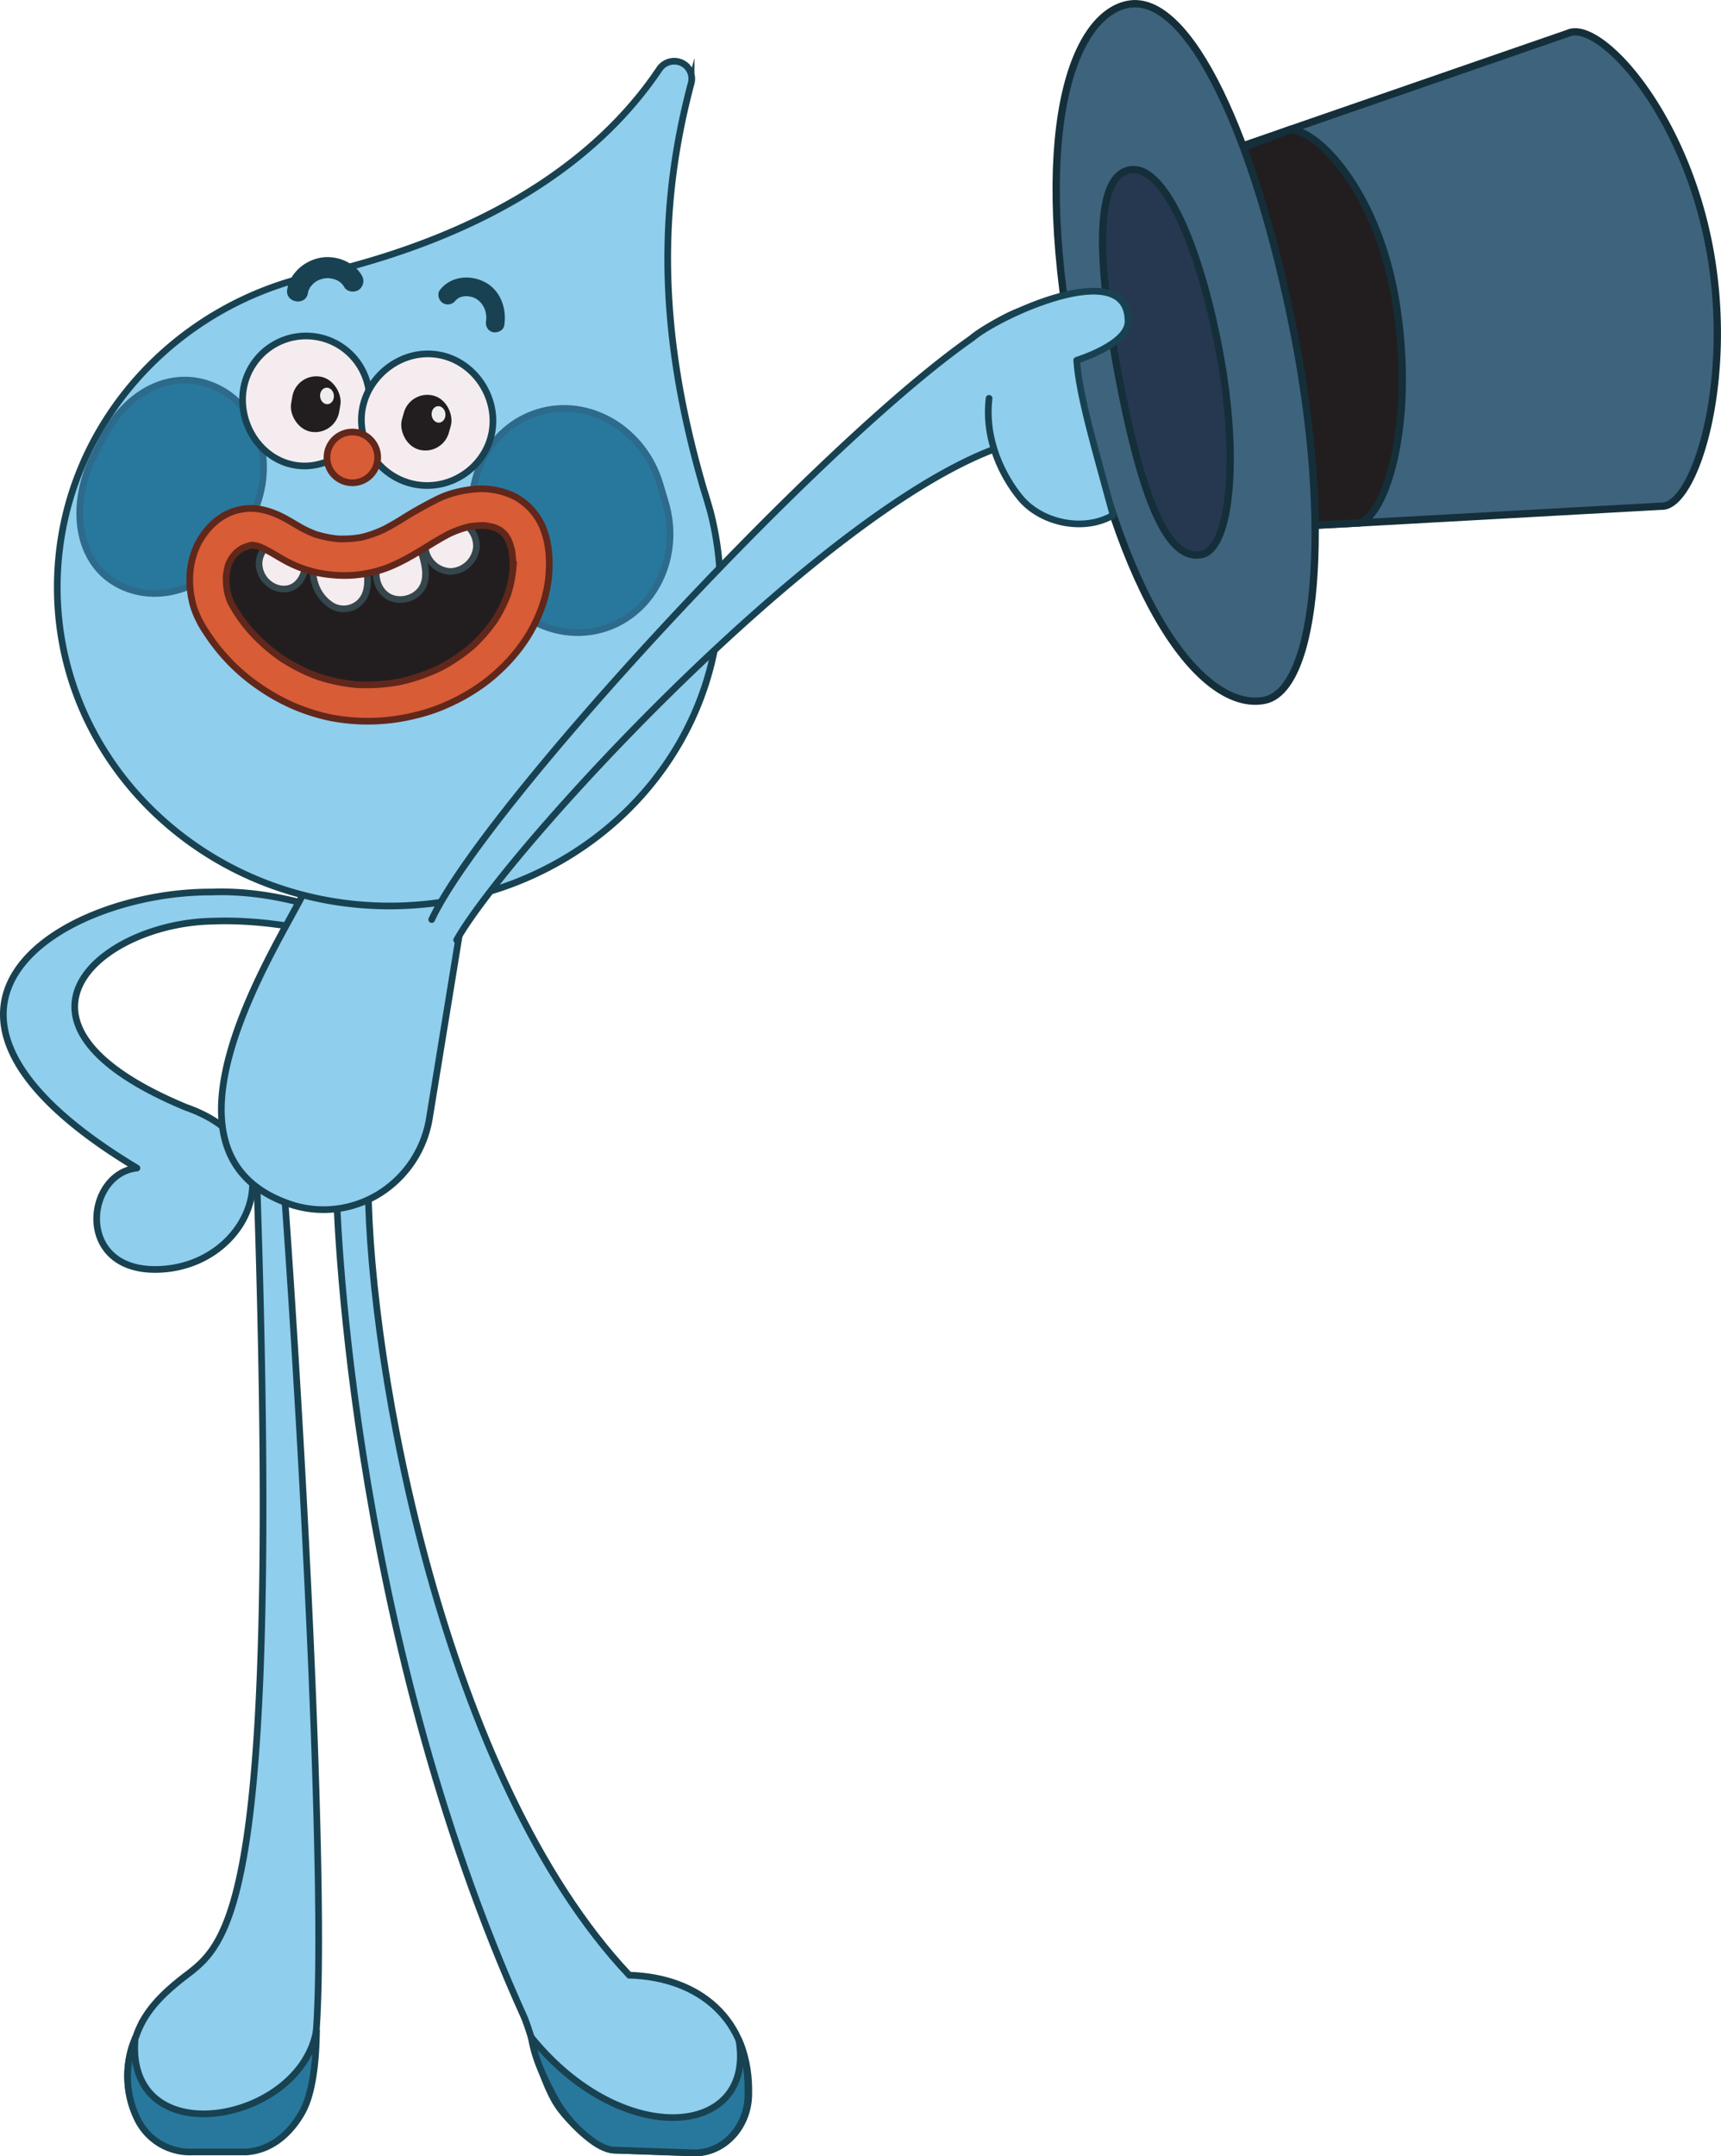 <svg xmlns="http://www.w3.org/2000/svg" viewBox="0 0 781.36 978.37"><defs><style>.cls-1,.cls-11,.cls-2{fill:#8fceed;}.cls-1,.cls-11,.cls-2,.cls-3,.cls-5{stroke:#184251;}.cls-1,.cls-11{stroke-linecap:round;stroke-width:3.03px;}.cls-1{stroke-linejoin:round;}.cls-10,.cls-11,.cls-12,.cls-13,.cls-14,.cls-2,.cls-3,.cls-4,.cls-5,.cls-7{stroke-miterlimit:10;}.cls-10,.cls-2,.cls-3,.cls-4,.cls-5,.cls-7{stroke-width:3.03px;}.cls-3,.cls-4{fill:#28789d;}.cls-4{stroke:#2d6a8c;}.cls-10,.cls-5{fill:#f5ecef;}.cls-13,.cls-6{fill:#221e1f;}.cls-7{fill:#d85c36;stroke:#61271b;}.cls-8{fill:#184251;}.cls-9{fill:#efedee;}.cls-10{stroke:#35464c;}.cls-12{fill:#3e637d;}.cls-12,.cls-13,.cls-14{stroke:#142f3a;stroke-width:3.31px;}.cls-14{fill:#26384f;}</style></defs><g id="Layer_2" data-name="Layer 2"><path class="cls-1" d="M62.17,530C-60.33,456.4,29.85,404.41,96,404.75c29.11-1.14,54.48,9.29,55.54,9.59,3.52,1,5.55,1.35,4.55,4.87a6.62,6.62,0,0,1-8.17,4.55h0c-.24-.07-24.66-6.89-51.69-5.78-50.15.93-104.86,45.89-11.78,84.47C136.74,520.74,114,576,70.38,576,33.9,576,39,532.39,62.17,530Z"/><path class="cls-2" d="M58,944.56a43,43,0,0,1,3.81-20.73c3.45-10,10.17-18,22.93-27.68,20.51-15.54,43.34-36.66,31.4-374.11-.18-5.12-1.45-9.39,3.24-9.35s8,4.13,8.33,9.1c11.91,160.14,22.75,390.76,13.49,415.3,0,0-18.86,38.25-29.33,38.91l-24.33,0a26.52,26.52,0,0,1-25.43-15.47A43.14,43.14,0,0,1,58,944.56Z"/><path class="cls-3" d="M137.2,958.42c-5.93,10.55-14.83,17.31-25.31,18l-24.33,0a26.53,26.53,0,0,1-25.43-15.47,43.76,43.76,0,0,1-.8-35.59c-4.2,52.58,75.45,38.06,82.38-4.41C143.6,928.75,143.14,947.86,137.2,958.42Z"/><path class="cls-2" d="M152.65,538.06c-.05-4.4,3.16-8,7.16-8.11s7.3,3.43,7.34,7.83c.64,82.06,34.24,269,118.55,358.44h0c31.63.93,55.27,19.89,54.25,54.65h0c-.44,14.74-11.66,26.37-25.07,26l-35.75-1.23c-3.81-.11-8.1-2.69-11.86-5.75-5.74-4.67-12.16-10.69-15.81-17.44-6.35-11.77-8.41-24-13.23-36.64C156.76,736.09,152.67,540.19,152.65,538.06Z"/><path class="cls-3" d="M339.58,951.07c-.43,14.61-11.55,26.13-24.85,25.74l-36-1.24c-3.81-.11-8.1-2.69-11.86-5.75a59.53,59.53,0,0,1-14.79-17.4c-4.79-8.89-9.36-18.23-10.84-28,0-.27-.17-.21,0,0,41.18,50.78,101.15,45.64,94.36,2h.14c2.94,7,4.08,15.16,3.81,24.46Z"/><path class="cls-2" d="M133.13,546.85h0c-71.57-22.67-4.67-121.19,6-144.21,18.83-40.19,78.37-26.47,69.78,19.22L195,507.13a49.78,49.78,0,0,1-22,34A47.9,47.9,0,0,1,133.13,546.85Z"/><path class="cls-2" d="M322.55,232.2s-1.95-6.9-2.86-9.59c-21-71.43-20.88-128.5-5.92-184.73a8,8,0,0,0-1.93-7.71l-.33-.33a8.13,8.13,0,0,0-12.2,1.6c-29.15,43.35-80.13,75.14-150.56,92.19C78.92,136.11,26,195.33,26,266.5c0,80.25,68,144.58,150.88,144.58s150.15-63.25,150.15-143.5A140.9,140.9,0,0,0,322.55,232.2Z"/><path class="cls-4" d="M99.17,176.18h0c-19.62-9.84-41.4.5-52.74,23.1l-3.78,7.54c-11.33,22.6-7.93,48.89,11.69,58.73h0c19.61,9.84,44.7-.5,56-23.1l3.79-7.54C125.49,212.31,118.78,186,99.17,176.18Z"/><path class="cls-4" d="M244.55,187h0c-23,6.85-35.66,32.57-28.25,57.43l2.47,8.31c7.4,24.87,32.06,39.47,55.07,32.62h0c23-6.85,35.66-32.57,28.26-57.44l-2.47-8.3C292.22,194.77,267.56,180.17,244.55,187Z"/><path class="cls-5" d="M167.33,186.16c-2.71,15.67-17.87,27.6-33.54,24.88s-25.94-19-23.22-34.71a28.8,28.8,0,1,1,56.76,9.83Z"/><path class="cls-5" d="M223.39,195.87c-2.72,15.67-18.23,26.8-34.49,24s-27.12-18.52-24.41-34.19,18.35-27.52,34.61-24.7S226.1,180.19,223.39,195.87Z"/><rect class="cls-6" x="132.3" y="170.71" width="22.14" height="25.38" rx="11.07" transform="translate(33.4 -21.78) rotate(9.83)"/><rect class="cls-6" x="182.49" y="179.1" width="22.14" height="25.38" rx="11.07" transform="translate(59.34 -45.35) rotate(15.75)"/><circle class="cls-7" cx="159.97" cy="207.54" r="11.52"/><path class="cls-8" d="M164.15,124.78c-3.78-6.18-12-9.2-19-7.77-7.16,1.47-13.45,6.9-14.75,14.29-1.06,6.07,8.35,7.77,9.41,1.7,0-.31.11-.62.19-.93l.07-.18c.19-.45.39-.88.62-1.31.42-.78-.13,0,.43-.61.13-.14,1.21-1.36.83-1a11.13,11.13,0,0,1,2.51-1.79c-.32.18-.22.15.3-.11.32-.14.65-.27,1-.38.14,0,1.48-.39.79-.26a14.63,14.63,0,0,1,1.62-.2,5.52,5.52,0,0,1,1.16,0,11.59,11.59,0,0,1,2.7.57,7.34,7.34,0,0,1,4.3,3.52c1.35,2.2,4.67,2.55,6.67,1.12a4.88,4.88,0,0,0,1.12-6.67Z"/><path class="cls-8" d="M207,136.14c-.34.45.68-.61.84-.72-.51.36.51-.26.62-.32a3.29,3.29,0,0,1,1.13-.41,9.74,9.74,0,0,1,1.39-.27,9.49,9.49,0,0,1,4.93,1,9.32,9.32,0,0,1,4,4.48,10.66,10.66,0,0,1,.8,5.4c-.4,2.28.44,4.62,2.85,5.35,2,.61,4.95-.56,5.34-2.86,1.33-7.62-1.65-16.16-8.88-19.84-6.81-3.48-15.45-2.6-20.3,3.65-1.42,1.82-.49,4.76,1.33,5.91a4.38,4.38,0,0,0,5.91-1.34Z"/><ellipse class="cls-9" cx="199.09" cy="188.05" rx="3.14" ry="3.75" transform="translate(-16.54 19.22) rotate(-5.31)"/><ellipse class="cls-9" cx="148.45" cy="179.66" rx="3.14" ry="3.75" transform="translate(-15.98 14.5) rotate(-5.31)"/><path class="cls-6" d="M93,269.23c6,13.18,11.9,22.82,27.45,32.87s46.74,18,68.51,11c32.37-9.13,43.62-35.48,49.52-49.5,3.07-14.64-2.89-34.53-21.86-33-9.74,0-18.58,15.37-30,20.88s-22.32,6.25-33.87,4.76-18.57-6.69-29.48-10.17c-7.61-2.43-17.2-.46-24.88,2C98.35,248,86.06,254.18,93,269.23Z"/><path class="cls-10" d="M204.29,236.32A11.86,11.86,0,0,0,193,247.89a12,12,0,0,0,11.52,11.42,12.21,12.21,0,0,0,11.81-11.2,12.41,12.41,0,0,0-10.56-12.46Z"/><path class="cls-10" d="M189.18,250.4c-5.39-3.19-13.18-1.49-16.61,3.76s-1.72,13.22,3.66,16.44,13.35.84,15.92-4.88c2.11-4.71.64-10.17-.84-15.12Z"/><path class="cls-10" d="M164.9,256.59c-2-4.72-8-6.42-13.14-5.8-3.25.39-6.65,1.67-8.39,4.44s-1.39,6.59-.28,9.77a18,18,0,0,0,6.31,8.93,10.56,10.56,0,0,0,16.9-5.8,17.8,17.8,0,0,0-.26-9.94Z"/><path class="cls-10" d="M136.2,250.44A9.82,9.82,0,0,0,125,245.69a10.76,10.76,0,0,0-7.4,9.91,11.87,11.87,0,0,0,6.68,10.59,10.29,10.29,0,0,0,6.65.87c5.74-1.3,8.68-8.33,7.37-14.06Z"/><path class="cls-7" d="M247.24,241.48a28.33,28.33,0,0,0-13.4-16.11,34.15,34.15,0,0,0-17.9-3.46,50.16,50.16,0,0,0-9.42,1.61,42.56,42.56,0,0,0-7.24,2.61,188.89,188.89,0,0,0-17.87,10.07c-2.26,1.36-4.55,2.68-6.9,3.89a51.35,51.35,0,0,1-10.64,3.75,49,49,0,0,1-10.48.65,49.25,49.25,0,0,1-10.2-2.08,48.8,48.8,0,0,1-6.28-2.89c-2.43-1.33-4.78-2.82-7.21-4.16-5.48-3-11.78-5.2-18.13-4.54-12.9,1.23-19.84,11.83-22.24,17.05a37.08,37.08,0,0,0-3.18,15.5A43.4,43.4,0,0,0,88,275.66,45.66,45.66,0,0,0,93.72,287a86.37,86.37,0,0,0,23.52,24.29,91.67,91.67,0,0,0,15.64,8.85A88.29,88.29,0,0,0,150,325.62a89.24,89.24,0,0,0,38.45-1A80.93,80.93,0,0,0,205,318.79a86.46,86.46,0,0,0,16.5-10.08c9.66-7.67,17.87-17.48,22.76-28.88a59.35,59.35,0,0,0,4.8-17.61C249.71,255.26,249.49,248.16,247.24,241.48Zm-14.39,17.07a51.93,51.93,0,0,1-2.33,11.15,61.53,61.53,0,0,1-6.14,12.11,69.77,69.77,0,0,1-10.21,11.57,77.24,77.24,0,0,1-14.59,9.76,82.62,82.62,0,0,1-18.36,6.28,81.51,81.51,0,0,1-19.16,1.23A77.78,77.78,0,0,1,144.34,307a81.28,81.28,0,0,1-16.55-8.34,82,82,0,0,1-14.08-12.42,71.78,71.78,0,0,1-8.94-12.91,28.74,28.74,0,0,1-1.62-5,36.33,36.33,0,0,1-.48-6.83,28.51,28.51,0,0,1,1-5.17,22.76,22.76,0,0,1,1.65-3.27,22.33,22.33,0,0,1,2.22-2.53c.5-.4,1-.79,1.54-1.15a4.53,4.53,0,0,0,.78-.54,24.75,24.75,0,0,1,4.53-1.54,21.86,21.86,0,0,1,3.1.64c5.2,2.06,9.7,5.47,14.75,7.85a53.73,53.73,0,0,0,17.91,5,60.65,60.65,0,0,0,10.26.21,59.39,59.39,0,0,0,10.25-1.76c6.15-1.58,11.89-4.52,17.35-7.69s10.46-6.53,15.94-9.36a46.15,46.15,0,0,1,9.2-3.25,36.33,36.33,0,0,1,6.75-.48,26.45,26.45,0,0,1,4.67.93,20.38,20.38,0,0,1,2.64,1.33,18.88,18.88,0,0,1,1.85,1.61,20.3,20.3,0,0,1,1.62,2.41,28.64,28.64,0,0,1,1.67,5A43.79,43.79,0,0,1,232.85,258.55Z"/><path class="cls-11" d="M196,417.24C222.19,360.93,408,162.73,461.88,141.56c26.85-7.88,50.32,18.76,37.19,41.52a30.94,30.94,0,0,1-25.62,15.3c-76.51,6.32-240.68,183.21-266.13,228.14"/><path class="cls-12" d="M755.76,229.57c14.92-2.94,31.72-59.66,20-119S728.4,11.67,713.48,14.6a6.75,6.75,0,0,0-1.52.49l-179.5,62.1s-2.59,31.71,7.53,83.18c10.66,54.19,24.54,79.83,24.54,79.83l189.64-10.51A7.06,7.06,0,0,0,755.76,229.57Z"/><path class="cls-13" d="M557,146.76C548,88.2,545.79,91.28,529.85,80.42l55.88-21.66c12.37.06,40.31,28.26,48.33,80.1,8.46,54.58-5.32,95.36-16.82,98.42l-67.13,3.26C561.25,223.41,564.77,198,557,146.76Z"/><path class="cls-12" d="M574.1,317.75c-25,5-62.77-34.94-85.12-147.17C467,60.42,486.9,7,512,2c28.18-5.61,58.33,61.9,75.49,149.09S598,313,574.1,317.75Z"/><path class="cls-14" d="M545.42,251.66c-13.81,2.61-25.86-19.15-37.59-81.19-11.52-60.89-8.86-90.74,5-93.36,15.57-3,31.85,34.46,40.85,82.66S558.65,249.16,545.42,251.66Z"/><path class="cls-1" d="M441.24,153.47c11.28-9.93,71-38,70.9-7.62.07,10.47-23.3,17.61-23.3,17.61,1.05,16.32,9.08,42.66,16.51,70.29-13.42,7.85-32.73,3.49-42.1-7.85-7.77-9.41-16.47-26.09-14.19-45.16"/></g></svg>